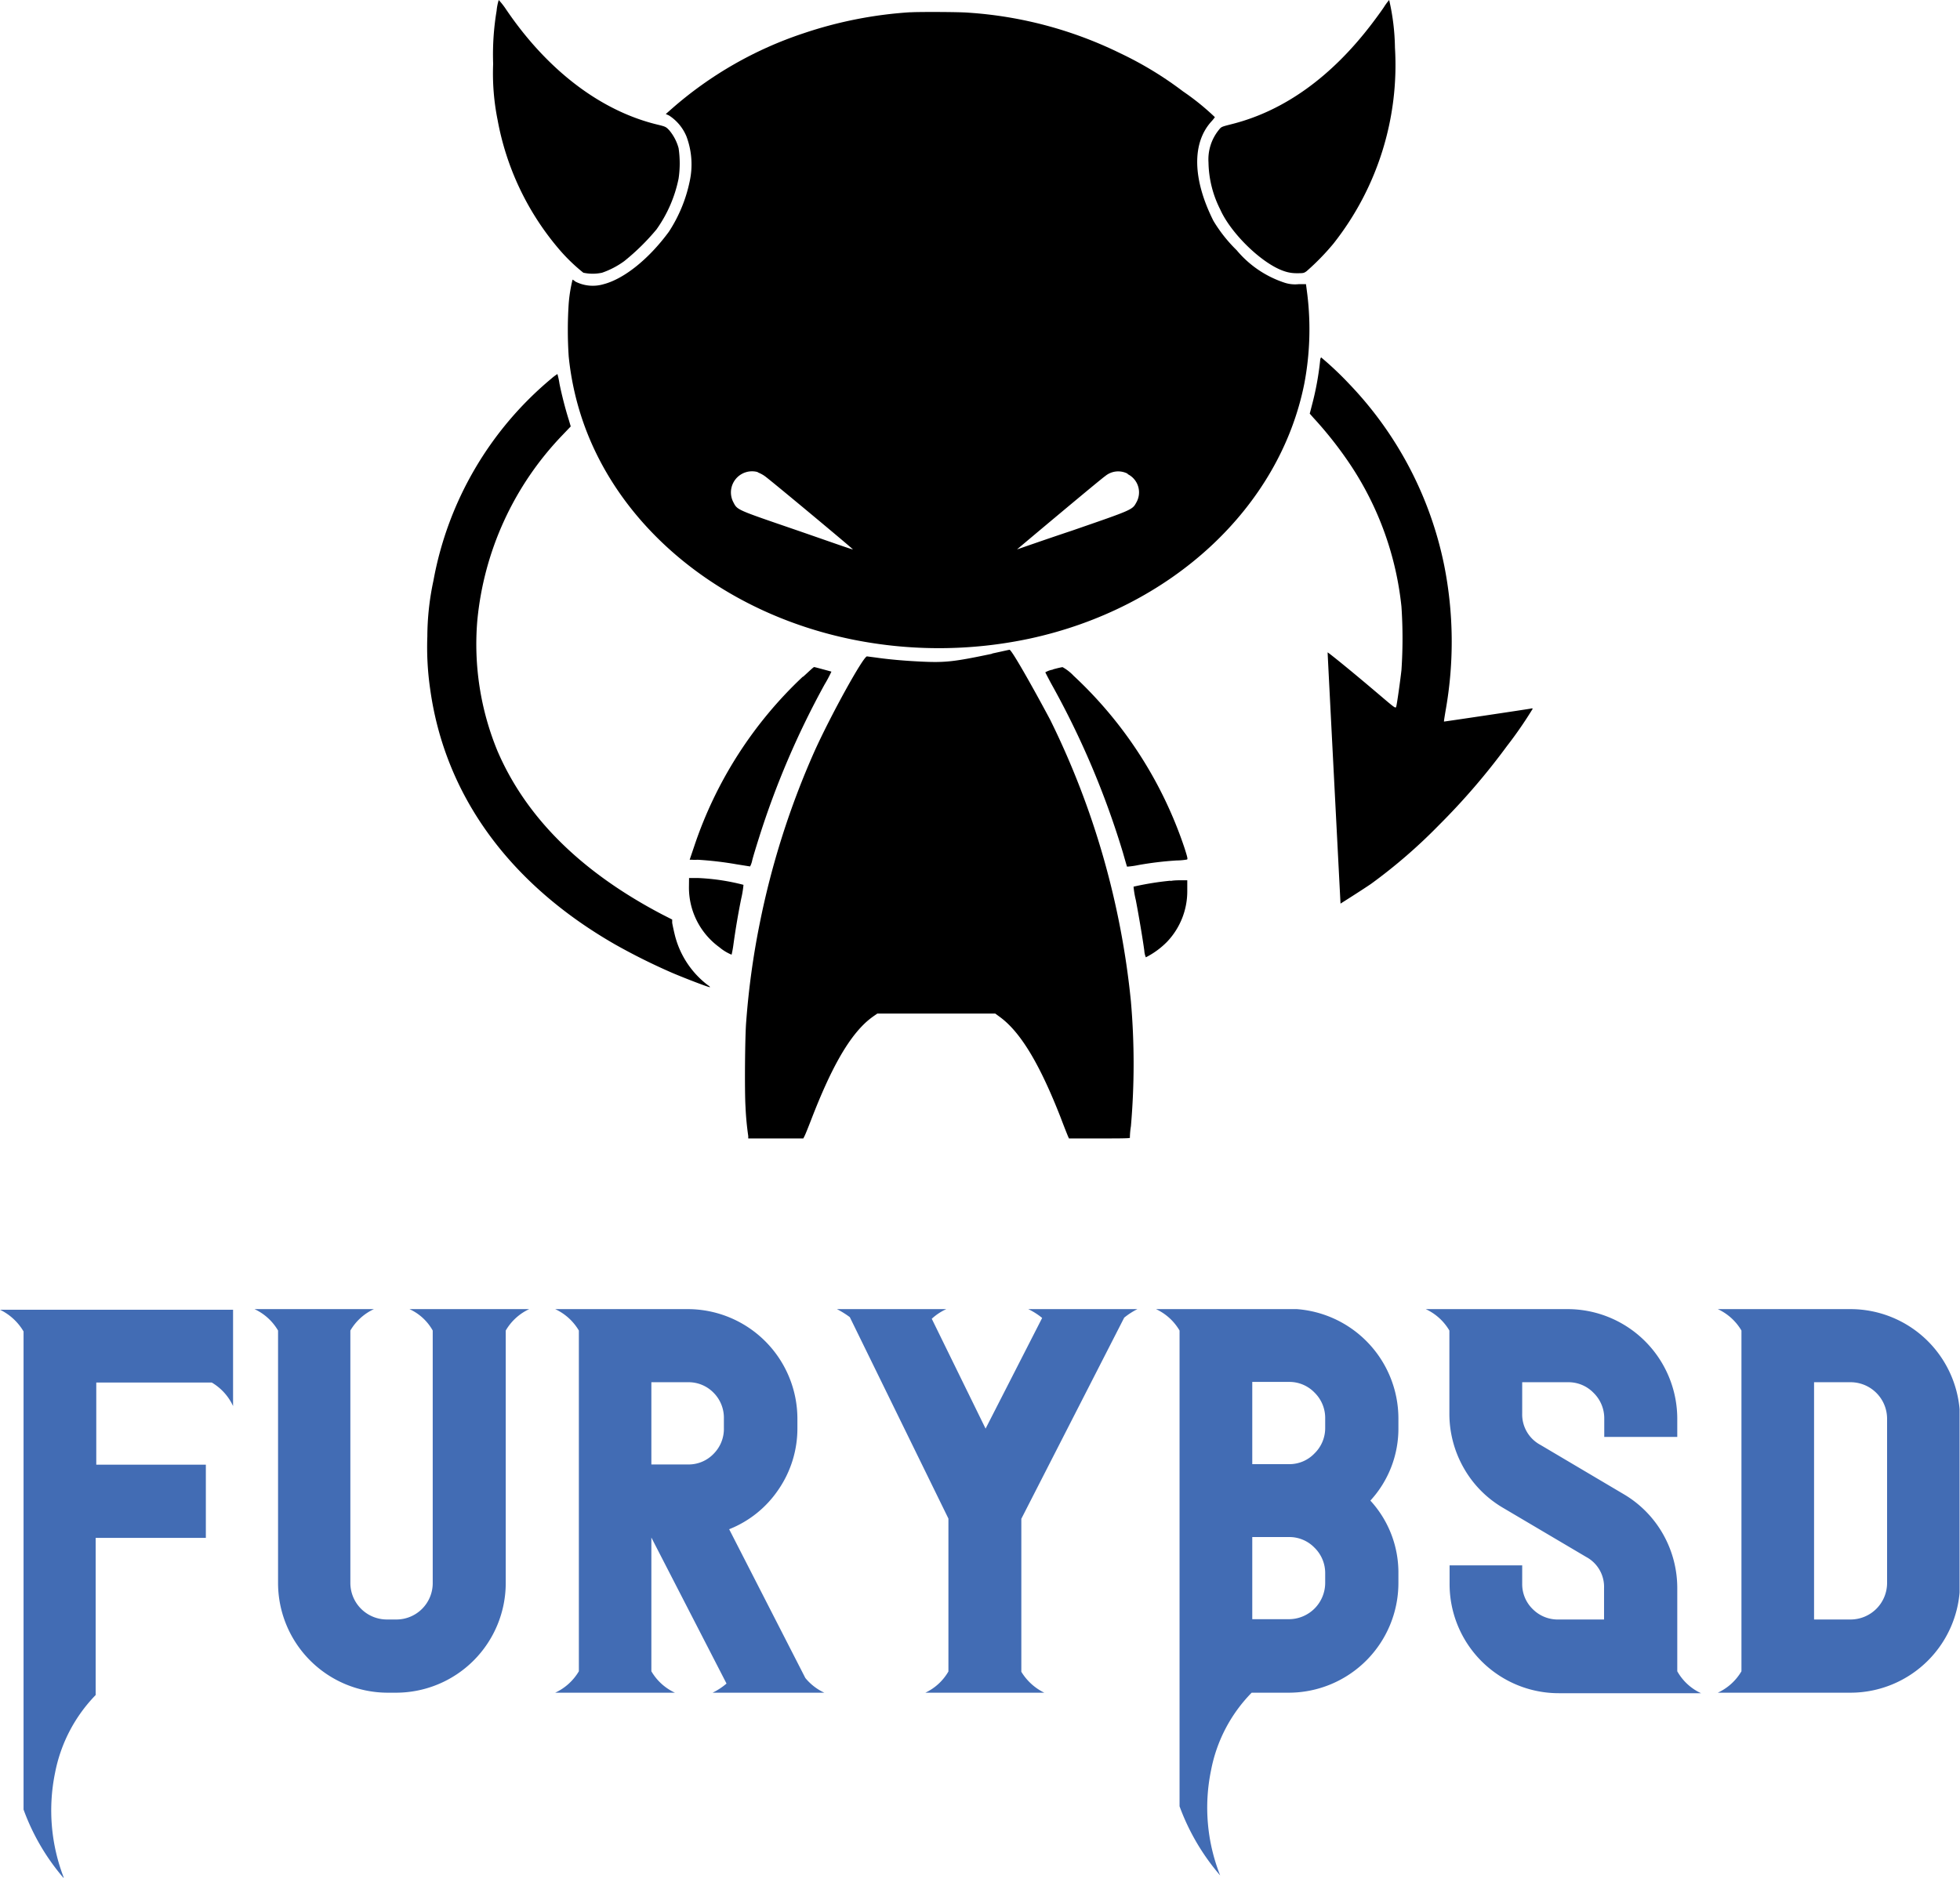 <svg id="Layer_1" data-name="Layer 1" xmlns="http://www.w3.org/2000/svg" xmlns:xlink="http://www.w3.org/1999/xlink" viewBox="0 0 193 185"><defs><style>.cls-1{fill:none;}.cls-2{clip-path:url(#clip-path);}.cls-3{clip-path:url(#clip-path-2);}.cls-4{fill:#426cb4;}</style><clipPath id="clip-path" transform="translate(0 0)"><rect class="cls-1" width="193" height="185"/></clipPath><clipPath id="clip-path-2" transform="translate(0 0)"><rect class="cls-1" y="128.94" width="192.96" height="56"/></clipPath></defs><title>mascot_w_text</title><g class="cls-2"><path d="M136.27.71c-.26.39-.81,1.14-1.23,1.69-3.95,5.17-8.55,8.48-13.61,9.79-1.21.31-1.15.28-1.44.64A4.61,4.61,0,0,0,119,16a10.57,10.57,0,0,0,1.15,4.62c1.07,2.41,4.17,5.39,6.31,6.09a3.64,3.64,0,0,0,1.25.2c.61,0,.68,0,.95-.2A23.63,23.63,0,0,0,131.3,24a28.37,28.37,0,0,0,6.06-19.31A22.09,22.09,0,0,0,136.79,0a5.69,5.69,0,0,0-.52.71M48.9,1.07a26.08,26.08,0,0,0-.34,5.22A23.17,23.17,0,0,0,49,11.82a27.1,27.1,0,0,0,5.91,12.56,17.6,17.6,0,0,0,2.53,2.48,4.32,4.32,0,0,0,1.85,0,8.36,8.36,0,0,0,2.18-1.14,22.24,22.24,0,0,0,3.18-3.13,13.12,13.12,0,0,0,2.17-5,10.16,10.16,0,0,0,0-3,4.6,4.6,0,0,0-.92-1.76c-.32-.34-.37-.36-1.09-.54-5.61-1.33-10.91-5.35-15-11.4A7.17,7.17,0,0,0,49.11,0,5.15,5.15,0,0,0,48.9,1.07Z" transform="translate(0 0)"/><path d="M115.29,86.74a29.11,29.11,0,0,0-3.67.59,8.82,8.82,0,0,0,.22,1.31c.25,1.28.69,3.86.84,5a2,2,0,0,0,.15.65,8,8,0,0,0,2.08-1.52,7.21,7.21,0,0,0,2-5l0-1.07h-.54c-.3,0-.81,0-1.16.08m-47.37.65a7.26,7.26,0,0,0,3,5.87,4.5,4.5,0,0,0,1.2.73,10.07,10.07,0,0,0,.18-1c.2-1.45.47-3.07.77-4.53a9.88,9.88,0,0,0,.22-1.35,21.42,21.42,0,0,0-4.46-.67l-.9,0Zm35.8-21.47a2.14,2.14,0,0,0-.71.26s.29.58.63,1.2A83.56,83.56,0,0,1,110.58,84c.21.74.39,1.36.4,1.36a8.17,8.17,0,0,0,1.13-.16,33.39,33.39,0,0,1,3.76-.45c.46,0,.9-.07,1-.09s.08-.16-.22-1.1a40.82,40.82,0,0,0-10.93-17,4.48,4.48,0,0,0-1.09-.85C104.51,65.72,104.12,65.81,103.72,65.92Zm-24.61.71A40.52,40.52,0,0,0,68.37,83.32l-.46,1.36.22,0a4.35,4.35,0,0,0,.57,0,33.76,33.76,0,0,1,3.84.45l1.32.21a2.19,2.19,0,0,0,.21-.6c.08-.33.38-1.32.66-2.2A83.18,83.18,0,0,1,81.2,67.41a13.12,13.12,0,0,0,.67-1.26s-1.63-.45-1.7-.45S79.67,66.12,79.11,66.63Zm18.62-2.27c-3.72.78-4.57.88-7,.76-1.67-.08-3.2-.22-4.43-.4l-.85-.11c-.36,0-3.53,5.73-5.15,9.31A80.53,80.53,0,0,0,74.8,91a78,78,0,0,0-1.32,9.6c-.12,1.32-.17,6.84-.07,8.42a28.6,28.6,0,0,0,.27,2.87l0,.24h5.42l.11-.21c.07-.12.38-.89.7-1.72,1.87-4.83,3.5-7.75,5.27-9.43a7.84,7.84,0,0,1,.85-.69l.36-.25H98l.45.33c2,1.46,3.88,4.51,6,9.93.31.83.63,1.62.69,1.77l.12.27h3c1.64,0,3,0,3-.06s0-.54.1-1.14a71.13,71.13,0,0,0,0-12.3,80.64,80.64,0,0,0-7.94-27.72C101.87,68,99.63,64,99.41,64,99.34,64,98.58,64.18,97.73,64.36ZM54.28,37.3a33.79,33.79,0,0,0-11.6,19.89,26.62,26.62,0,0,0-.6,5.5,28.64,28.64,0,0,0,.28,5.19C43.8,78.27,50.09,87,60.53,93a60.86,60.86,0,0,0,5.66,2.82c1.34.57,3.67,1.46,3.71,1.41s-.11-.13-.28-.26a8.9,8.9,0,0,1-3.2-5c-.1-.42-.2-.89-.23-1.08l0-.32-1-.51C57.24,85.89,51.82,80.54,49,74A27.59,27.59,0,0,1,47,61.13a30.5,30.5,0,0,1,8.36-18.25L56.2,42,56,41.32c-.34-1.06-.71-2.54-.91-3.54a7.32,7.32,0,0,0-.2-.94A4.71,4.71,0,0,0,54.28,37.3ZM130,35.45a28.73,28.73,0,0,1-.81,4.44l-.22.85.37.42a38,38,0,0,1,3.72,4.75A31,31,0,0,1,138,59.75,46.44,46.44,0,0,1,138,66c-.11,1-.43,3.29-.51,3.58s-.13.13-3.39-2.6c-1.84-1.54-3.36-2.76-3.37-2.72S132,89,132,89s2-1.26,3-1.94a52.38,52.38,0,0,0,6.68-5.78,66.87,66.87,0,0,0,6.71-7.8,40,40,0,0,0,2.54-3.68s-.09-.06-.23,0c-.85.14-8.49,1.28-8.51,1.27s.07-.56.18-1.21a38.53,38.53,0,0,0-.16-14.17,36.22,36.22,0,0,0-9.34-17.86,32.17,32.17,0,0,0-2.78-2.63S130,35.32,130,35.45Zm-19,11.23a2,2,0,0,1,.9,2.8c-.4.74-.37.72-6.33,2.78-3,1-5.42,1.86-5.42,1.85s8.24-6.93,8.68-7.22A2,2,0,0,1,111.08,46.68Zm-36.42-.17a3.24,3.24,0,0,1,.71.37c.4.26,8.72,7.19,8.69,7.23s-2.47-.83-5.45-1.86c-6-2.06-5.91-2-6.31-2.77A2.08,2.08,0,0,1,74.66,46.51Zm15-45.3A40.88,40.88,0,0,0,79.15,3.27a37.58,37.58,0,0,0-13,7.44l-.59.52.31.14a4.49,4.49,0,0,1,1.73,2.08,7.84,7.84,0,0,1,.32,4.38,14.39,14.39,0,0,1-2.06,5c-2,2.72-4.43,4.64-6.42,5.16a3.76,3.76,0,0,1-2.79-.26,1.35,1.35,0,0,0-.27-.19A14.53,14.53,0,0,0,56,29.9a39.4,39.4,0,0,0,0,5.21,28.35,28.35,0,0,0,1.27,6C60.85,52,71.14,60.4,84,63a42.91,42.91,0,0,0,17.34-.09c14-3,24.67-12.92,27.1-25.15a28.62,28.62,0,0,0,.29-8.77l-.13-1-.74,0a3.29,3.29,0,0,1-1.41-.16,10.34,10.34,0,0,1-4.68-3.19,14.39,14.39,0,0,1-2.28-2.88c-2.06-4.09-2.14-7.67-.2-9.8a4.16,4.16,0,0,0,.34-.42A24.37,24.37,0,0,0,116.49,9a35,35,0,0,0-6.17-3.75,39.89,39.89,0,0,0-14.94-4C94.54,1.17,90.44,1.16,89.71,1.21Z" transform="translate(0 0)"/></g><g class="cls-3"><path class="cls-4" d="M193,155.93v-16.2a10.79,10.79,0,0,0-10.76-10.79H169.15a5.26,5.26,0,0,1,2.33,2.11v33.56a5.26,5.26,0,0,1-2.33,2.11h13.09A10.79,10.79,0,0,0,193,155.93m-14.37,3.58V136.14h3.61a3.6,3.6,0,0,1,3.58,3.59v16.2a3.6,3.6,0,0,1-3.58,3.58Zm-13.47,5.1v-8.18a10.77,10.77,0,0,0-1.42-5.36,10.65,10.65,0,0,0-3.9-3.93l-8.16-4.83a3.4,3.4,0,0,1-1.79-3.11v-3.06h4.5a3.44,3.44,0,0,1,2.53,1.05,3.5,3.5,0,0,1,1.05,2.54v1.8h7.19v-1.8a10.81,10.81,0,0,0-10.77-10.79h-14a5.26,5.26,0,0,1,2.33,2.11v8.15a10.78,10.78,0,0,0,1.41,5.38,10.58,10.58,0,0,0,3.87,3.93l8.19,4.84a3.34,3.34,0,0,1,1.76,3.08v3.08H153.5a3.47,3.47,0,0,1-2.55-1,3.43,3.43,0,0,1-1.06-2.53v-1.8h-7.15v1.8a10.75,10.75,0,0,0,10.76,10.79h14A5.15,5.15,0,0,1,165.16,164.61Zm-38.24-35.67H113.83a5.23,5.23,0,0,1,2.32,2.11v46.86a22,22,0,0,0,4,6.81,18.13,18.13,0,0,1-.9-10.35,14.89,14.89,0,0,1,4-7.65h3.69a10.81,10.81,0,0,0,10.76-10.79V155a10.47,10.47,0,0,0-2.76-7.2,10.48,10.48,0,0,0,2.76-7.21v-.89a10.81,10.81,0,0,0-10.76-10.79ZM130.49,155v.9a3.58,3.58,0,0,1-3.57,3.58h-3.61v-8.09h3.61a3.44,3.44,0,0,1,2.52,1.05A3.49,3.49,0,0,1,130.49,155Zm0-15.3v.89a3.48,3.48,0,0,1-1.05,2.56,3.41,3.41,0,0,1-2.52,1.06h-3.61v-8.1h3.61a3.44,3.44,0,0,1,2.52,1.05A3.5,3.5,0,0,1,130.49,139.73ZM112,128.94H101.25a6.69,6.69,0,0,1,1.37.87l-5.57,10.9-5.3-10.82a5.49,5.49,0,0,1,1.43-.95H82.41a8.82,8.82,0,0,1,1.27.79l9.71,19.84v15.06a5.17,5.17,0,0,1-2.27,2.09h11.71a5.44,5.44,0,0,1-2.26-2.06V149.59l10.13-19.81A7.1,7.1,0,0,1,112,128.94ZM54.67,166.72H66.46a5.23,5.23,0,0,1-2.32-2.11V151.44l7.4,14.38a6.47,6.47,0,0,1-1.37.9h11a5.3,5.3,0,0,1-1.87-1.45L71.8,150.62a10.53,10.53,0,0,0,4.85-3.9,10.64,10.64,0,0,0,1.87-6.1v-.89a10.81,10.81,0,0,0-10.77-10.79H54.67A5.29,5.29,0,0,1,57,131.05v33.56A5.29,5.29,0,0,1,54.67,166.72Zm9.47-22.48v-8.1h3.61a3.44,3.44,0,0,1,2.53,1.05,3.5,3.5,0,0,1,1,2.54v.89a3.48,3.48,0,0,1-1,2.56,3.41,3.41,0,0,1-2.53,1.06Zm-12-15.3H40.32a5,5,0,0,1,2.29,2.11v24.88A3.58,3.58,0,0,1,39,159.51h-.89a3.6,3.6,0,0,1-3.61-3.58V131.05a5.23,5.23,0,0,1,2.32-2.11H25.06a5.23,5.23,0,0,1,2.32,2.11v24.88a10.81,10.81,0,0,0,10.76,10.79H39A10.81,10.81,0,0,0,49.8,155.93V131.05A5.21,5.21,0,0,1,52.11,128.94ZM20.27,151.47v-7.21H9.48v-8.09H20.85a5.22,5.22,0,0,1,2.1,2.32V129H0a5.46,5.46,0,0,1,2.32,2.14v47.09a21.72,21.72,0,0,0,4,6.81,18.38,18.38,0,0,1-.9-10.42,15.09,15.09,0,0,1,4-7.67V151.47Z" transform="translate(0 0)"/></g></svg>